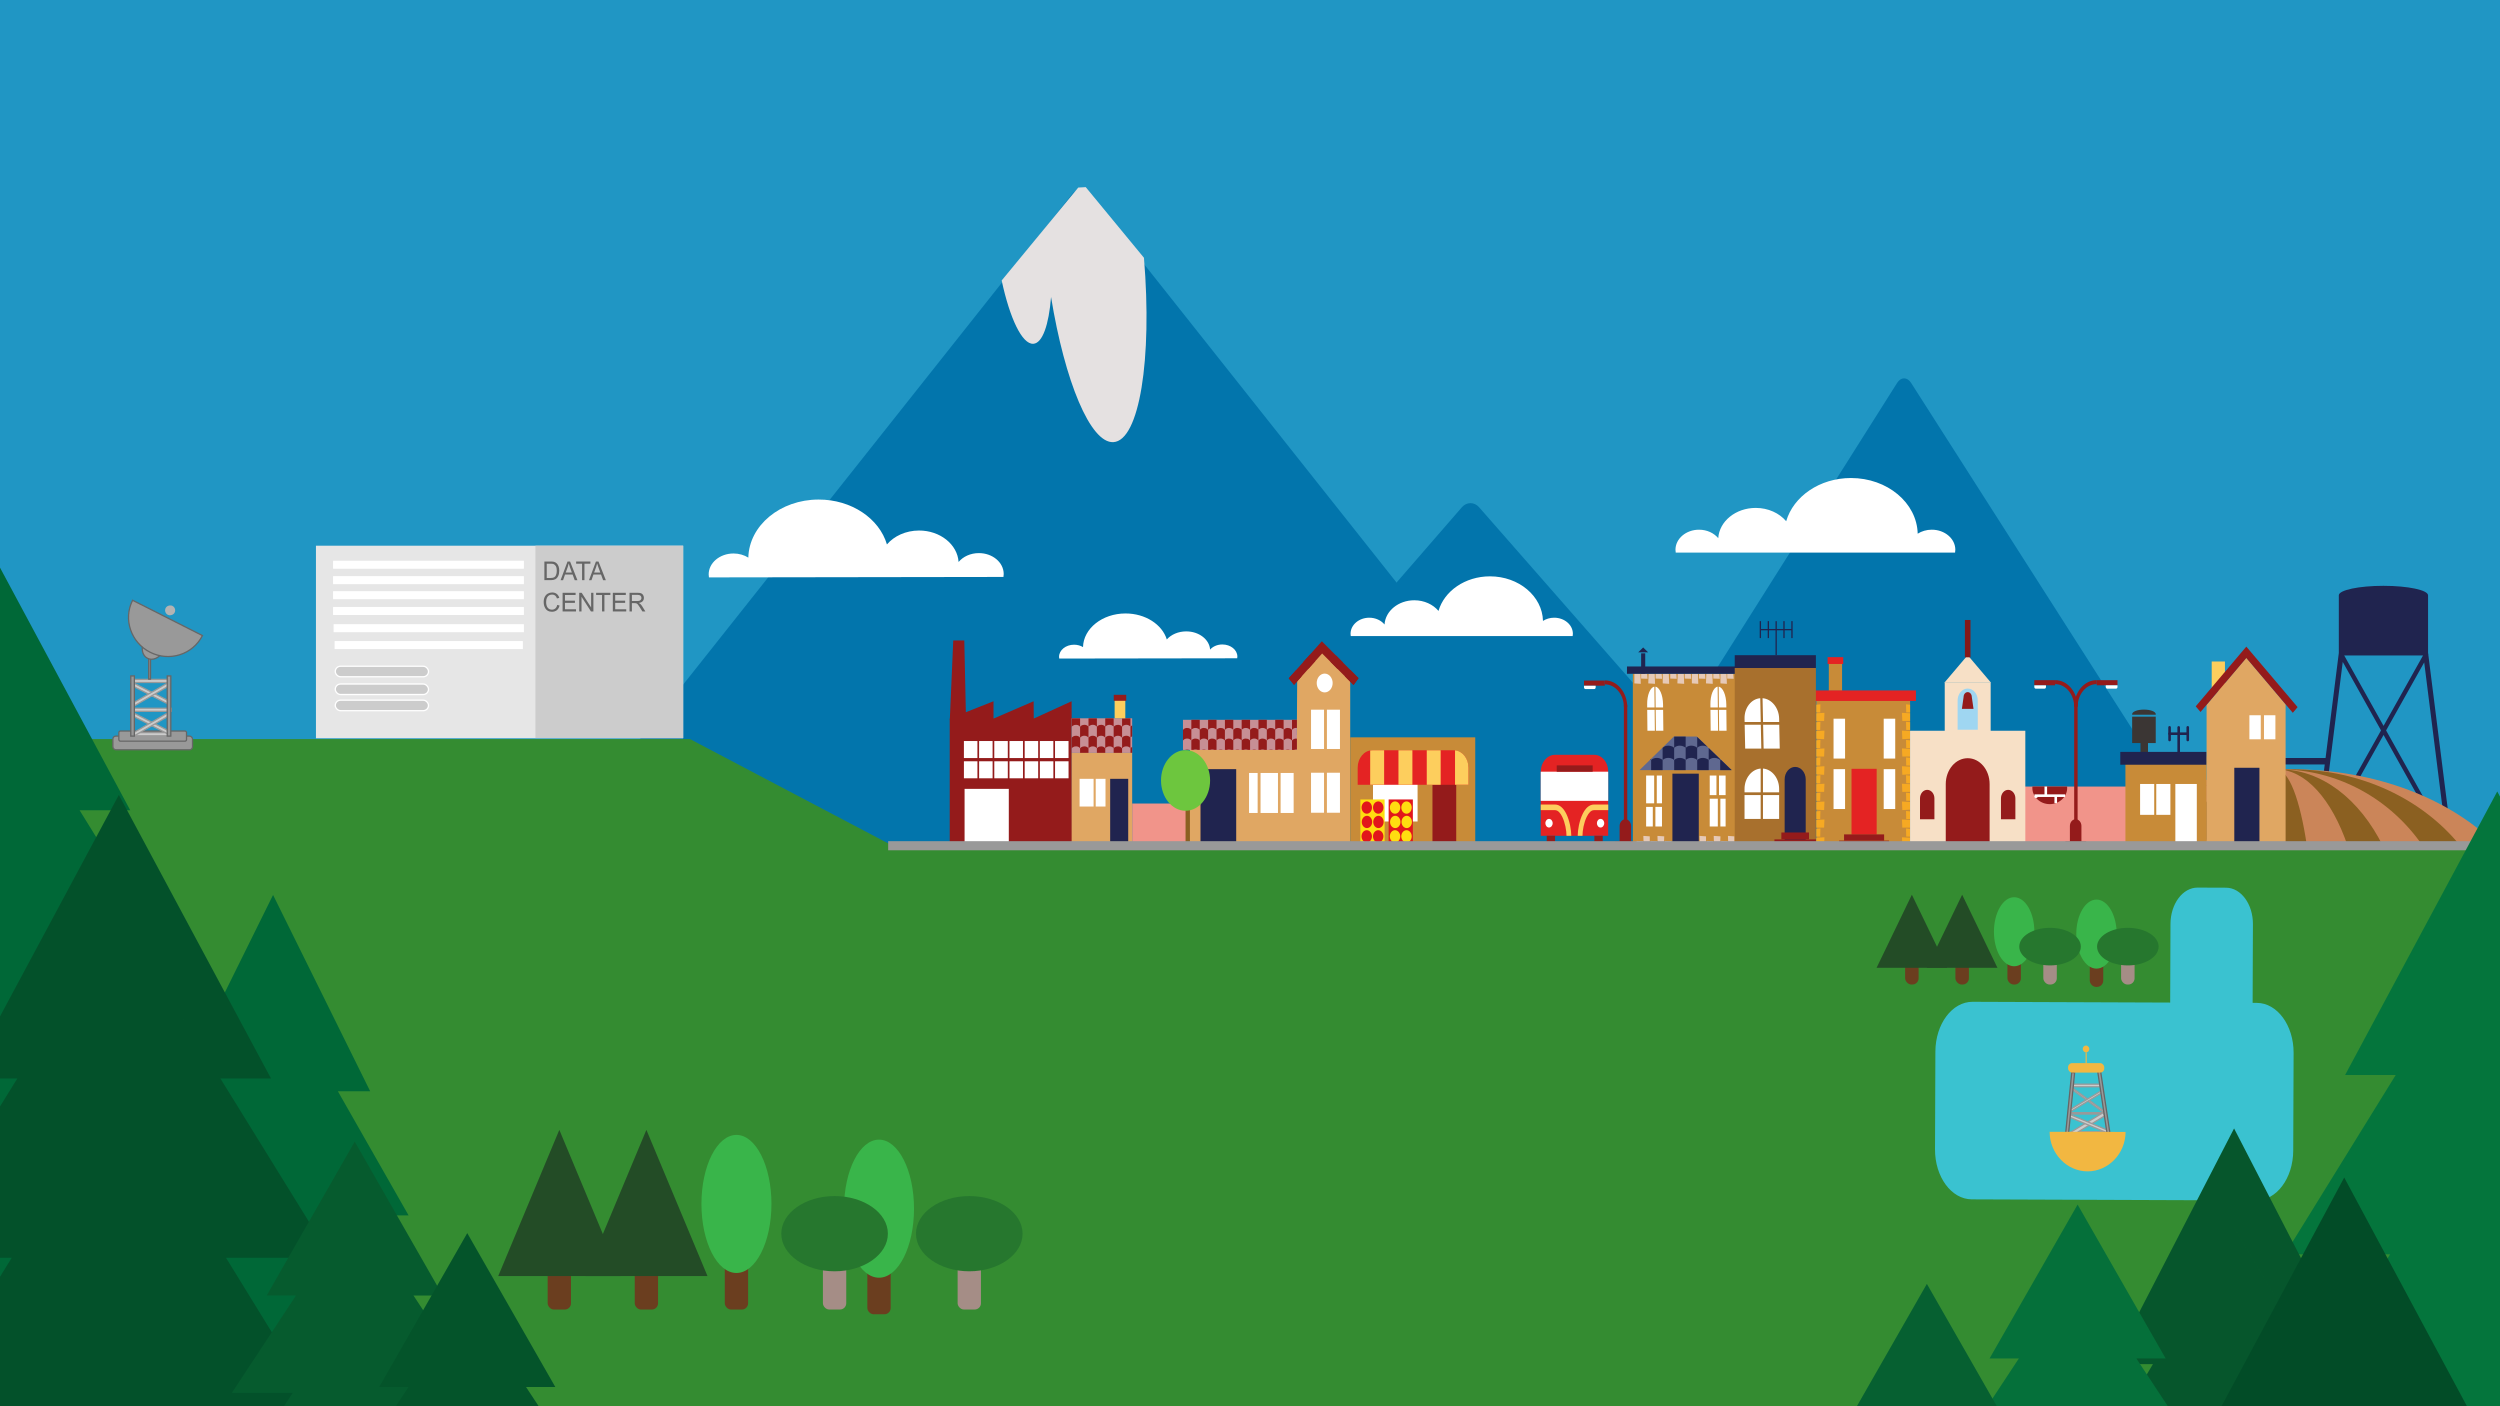 <?xml version="1.0" encoding="UTF-8"?><svg xmlns="http://www.w3.org/2000/svg" width="1920" height="1080" viewBox="0 0 1920 1080"><rect x="0" y="0" width="1920" height="1080" fill="#333333" stroke="none"/><g id="a"/><g id="b"><rect x="-253.47" y="99.7" width="2197.54" height="1217.8" fill="#fff"/></g><g id="c"><rect x="-34.3" y="-34.11" width="1956.49" height="686.32" fill="#2096c4"/></g><g id="d"><g id="e"><g id="f"><path d="M1043.5,410.75l-12.43-15.67-195.17-246.1c-3.42-4.31-9.01-4.31-12.43,0l-195.17,246.1-12.43,15.67-195.17,246.1c-3.42,4.31-1.71,7.84,3.79,7.84h810.38c5.5,0,7.2-3.53,3.79-7.84l-195.17-246.1Z" fill="#0275ac" fill-rule="evenodd"/></g><path d="M1698.61,655.57c2.96,4.64,.88,8.44-4.62,8.45l-220.73,.54-20,.05-220.73,.54c-5.5,.01-7.6-3.78-4.66-8.43l109.22-172.87,10.68-16.91,109.22-172.87c2.94-4.65,7.76-4.66,10.72-.03l110.07,172.33,10.77,16.86,110.07,172.33Z" fill="#0275ac" fill-rule="evenodd"/><path d="M1364.12,649.91c3.63,4.14,2.09,7.53-3.41,7.54l-220.73,.54-20,.05-220.73,.54c-5.5,.01-7.05-3.37-3.45-7.53l106.92-123.2,13.11-15.11,106.92-123.2c3.6-4.15,9.52-4.17,13.15-.03l107.52,122.67,13.18,15.04,107.52,122.67Z" fill="#0275ac" fill-rule="evenodd"/></g><polygon points="691.19 652.51 529.9 567.6 529.72 567.68 529.72 567.6 -839.86 567.6 -839.86 1301.58 305.46 1301.58 529.72 1301.58 1921.64 1301.58 1921.64 652.51 691.19 652.51" fill="#348c31"/><path d="M855.07,339.56c19.92-1.1,30.01-63.61,23.49-141.59l-44.71-54.25-5.75,.32-58.81,71.36c6.24,29.1,15.68,49.1,24.28,48.62,7.06-.39,11.93-14.52,13.64-35.9,10.59,64.91,30.23,112.41,47.87,111.44Z" fill="#e5e1e1"/></g><g id="g"><rect x="86.69" y="565.32" width="61.15" height="10.51" rx="2.25" ry="2.25" fill="#999" stroke="#666" stroke-miterlimit="10"/><rect x="91.28" y="561.43" width="51.97" height="7.8" rx="1.18" ry="1.18" fill="#999" stroke="#666" stroke-miterlimit="10"/><rect x="114.79" y="548.75" width="2.39" height="30.24" transform="translate(679.85 447.88) rotate(90)" fill="#ccc" stroke="#999" stroke-miterlimit="10"/><rect x="114.4" y="507.85" width="2.39" height="30.24" transform="translate(638.57 407.37) rotate(90)" fill="#ccc" stroke="#999" stroke-miterlimit="10"/><rect x="114.79" y="529.6" width="2.39" height="31.02" transform="translate(661.1 429.13) rotate(90)" fill="#ccc" stroke="#999" stroke-miterlimit="10"/><rect x="114.39" y="539.99" width="2.39" height="31.02" transform="translate(663.05 704.61) rotate(116.99)" fill="#ccc" stroke="#999" stroke-miterlimit="10"/><rect x="114.39" y="517.01" width="2.39" height="31.02" transform="translate(642.57 671.19) rotate(116.99)" fill="#ccc" stroke="#999" stroke-miterlimit="10"/><rect x="114.39" y="541.02" width="2.39" height="31.02" transform="translate(539.77 178.16) rotate(60)" fill="#ccc" stroke="#999" stroke-miterlimit="10"/><rect x="114.39" y="518.03" width="2.39" height="31.02" transform="translate(519.85 166.67) rotate(60)" fill="#ccc" stroke="#999" stroke-miterlimit="10"/><rect x="100.45" y="519.12" width="2.75" height="46.21" fill="#999" stroke="#666" stroke-miterlimit="10"/><rect id="h" x="114.21" y="496.93" width="1.38" height="24.59" fill="#999" stroke="#666" stroke-miterlimit="10"/><rect x="128.43" y="519.12" width="2.75" height="46.21" fill="#999" stroke="#666" stroke-miterlimit="10"/><g id="i"><path d="M113.28,505.6c4.03,2.03,9.32-.33,11.82-5.28l-14.58-7.37c-2.5,4.95-1.27,10.61,2.76,12.65Z" fill="#999" fill-rule="evenodd" stroke="#666" stroke-miterlimit="10"/><path d="M115.32,500.95c14.81,7.49,32.79,1.74,40.15-12.83l-53.64-27.11c-7.36,14.57-1.32,32.45,13.49,39.94Z" fill="#999" fill-rule="evenodd" stroke="#666" stroke-miterlimit="10"/><rect x="126.78" y="464.91" width="7.73" height="7.73" rx="3.87" ry="3.87" transform="translate(-341.51 350.96) rotate(-60.42)" fill="#b3b3b3"/></g></g><g id="j"><g id="k"><path id="l" d="M1864.98,503.06l.15-.27h-.18l-.2-1.63v-44.03h-.01c-.13-3.97-15.45-7.22-34.24-7.22s-34.15,3.25-34.29,7.22v44.34l-10.17,80.65h-36.38c-6.05,0-10.88,3.19-10.9,7.07v7.59h7.71v-7.59c0-1.11,1.47-2.08,3.19-2.08h35.74l-8.12,64.39h4.51l48.79-87.06,48.65,87.06h4.47l-18.72-148.45Zm-82.8,140.74h0l17.05-135.45,29.4,52.61-46.45,82.84h0Zm18.18-140.38h60.52l-30.31,54.05-30.21-54.05Zm32.17,57.54h0l29.26-52.23,16.98,134.95-46.24-82.72h0Z" fill="#20244f" fill-rule="evenodd"/></g><path id="m" d="M1637.49,570.69h18.12v-20.27h-18.12v20.27Zm18.12-22.26h0c-.03-1.93-4.09-3.47-9.06-3.47s-9.02,1.55-9.05,3.47v.5h18.12v-.5Z" fill="#3b3634" fill-rule="evenodd"/><rect id="n" x="1643.9" y="568.91" width="5.76" height="16.11" fill="#3b3634"/><polygon id="o" points="1036.96 649.57 913.86 649.57 913.86 564.37 995.96 564.37 996.25 521.09 1015.54 499.54 1036.96 521.09 1036.96 649.57" fill="#e0a763" fill-rule="evenodd"/><path id="p" d="M1016.86,575.22h-9.98v-30.18h9.98v30.18Zm12.23-30.18h0v30.18h-10.01v-30.18h10.01Z" fill="#fff" fill-rule="evenodd"/><path id="q" d="M965.87,624.36h-6.6v-30.72h6.6v30.72Zm15.61,0h-13.38v-30.72h13.38v30.72Zm12.04-30.72h0v30.72h-10.01v-30.72h10.01Z" fill="#fff" fill-rule="evenodd"/><rect id="r" x="921.99" y="590.7" width="27.41" height="58.87" fill="#20244f"/><polygon id="s" points="908.52 575.92 908.52 552.81 993.66 552.81 996.02 552.81 996.02 575.92 908.52 575.92" fill="#c78f95" fill-rule="evenodd"/><path id="t" d="M996.02,559.1c-.25-.06-.51-.06-.76-.06-.51,0-1,.11-1.45,.29-.64,.24-1.19,.65-1.55,1.2v-7.75h3.76v6.32Z" fill="#941b1b" fill-rule="evenodd"/><path id="u" d="M992.26,560.56v8.15c-.47-.64-1.17-1.09-1.94-1.32-.47-.13-.98-.2-1.47-.18-.51,0-1,.11-1.45,.29-.67,.25-1.21,.67-1.58,1.23v-8.16c.38-.55,.92-.98,1.58-1.22,.45-.18,.94-.29,1.45-.29,.49,0,1,.06,1.47,.18,.78,.22,1.47,.67,1.94,1.32" fill="#941b1b" fill-rule="evenodd"/><path id="v" d="M996.02,575.64h-.76c-.51,0-1,.11-1.45,.29h-1.55v-7.2c.36-.55,.9-.95,1.55-1.2,.45-.18,.94-.27,1.45-.29,.25,0,.51,0,.76,.06v8.34Z" fill="#941b1b" fill-rule="evenodd"/><path id="w" d="M987.39,575.91c.45-.17,.95-.29,1.45-.29s1,0,1.47,.17c.11,0,.22,.07,.33,.11h-3.26Z" fill="#941b1b" fill-rule="evenodd"/><path id="x" d="M985.81,552.81v7.77c-.45-.67-1.17-1.11-1.97-1.33-.47-.14-.96-.21-1.47-.18-.49,0-1,.11-1.45,.29-.62,.25-1.17,.65-1.55,1.21v-7.75h6.44Z" fill="#941b1b" fill-rule="evenodd"/><path id="y" d="M979.37,560.56v8.15c-.45-.64-1.15-1.09-1.94-1.32-.48-.13-.97-.2-1.47-.18-.51,0-1,.11-1.46,.29-.64,.25-1.21,.67-1.57,1.23v-8.16c.36-.55,.93-.98,1.57-1.22,.45-.18,.95-.29,1.46-.29s.99,.06,1.47,.18c.79,.22,1.49,.67,1.94,1.32" fill="#941b1b" fill-rule="evenodd"/><path id="a`" d="M985.81,568.73v7.17h-1.63c-.11-.06-.22-.08-.34-.11-.47-.16-.96-.2-1.47-.18-.49,0-1,.11-1.45,.29h-1.55v-7.19c.38-.55,.93-.96,1.55-1.2,.45-.18,.96-.27,1.45-.29,.51,0,1,.06,1.47,.18,.79,.22,1.51,.7,1.97,1.33" fill="#941b1b" fill-rule="evenodd"/><path id="aa" d="M974.49,575.91c.45-.17,.95-.29,1.46-.29s1,0,1.47,.17c.12,0,.23,.07,.34,.11h-3.27Z" fill="#941b1b" fill-rule="evenodd"/><path id="ab" d="M972.93,552.81v7.77c-.47-.67-1.17-1.11-1.97-1.33-.47-.14-.98-.21-1.47-.18-.51,0-1,.11-1.45,.29-.64,.25-1.19,.65-1.55,1.21v-7.75h6.44Z" fill="#941b1b" fill-rule="evenodd"/><path id="ac" d="M966.49,560.56v8.15c-.47-.64-1.17-1.09-1.94-1.32-.47-.13-.98-.2-1.47-.18-.51,0-1,.11-1.45,.29-.64,.25-1.21,.67-1.57,1.23v-8.16c.36-.55,.92-.98,1.57-1.22,.45-.18,.94-.29,1.45-.29s1,.06,1.47,.18c.78,.22,1.47,.67,1.94,1.32" fill="#941b1b" fill-rule="evenodd"/><path id="ad" d="M972.93,568.73v7.17h-1.62c-.12-.06-.23-.08-.34-.11-.47-.16-.98-.2-1.47-.18-.51,0-1,.11-1.45,.29h-1.55v-7.19c.36-.55,.91-.96,1.55-1.2,.45-.18,.94-.27,1.45-.29,.49,0,1,.06,1.47,.18,.79,.22,1.5,.7,1.97,1.33" fill="#941b1b" fill-rule="evenodd"/><path id="ae" d="M961.62,575.91c.45-.17,.95-.29,1.45-.29s1,0,1.47,.17c.11,0,.22,.07,.33,.11h-3.26Z" fill="#941b1b" fill-rule="evenodd"/><path id="af" d="M960.06,552.81v7.77c-.47-.67-1.19-1.11-1.97-1.33-.49-.14-.98-.21-1.49-.18-.49,0-1,.11-1.46,.29-.62,.25-1.16,.65-1.54,1.21v-7.75h6.46Z" fill="#941b1b" fill-rule="evenodd"/><path id="ag" d="M953.6,560.56v8.15c-.45-.64-1.15-1.09-1.94-1.32-.48-.13-.97-.2-1.47-.18-.49,0-1,.11-1.45,.29-.64,.25-1.19,.67-1.57,1.23v-8.16c.38-.55,.92-.98,1.57-1.22,.45-.18,.97-.29,1.45-.29s1,.06,1.47,.18c.79,.22,1.5,.67,1.94,1.32" fill="#941b1b" fill-rule="evenodd"/><path id="ah" d="M960.06,568.73v7.17h-1.63c-.11-.06-.22-.08-.33-.11-.49-.16-.98-.2-1.49-.18-.49,0-1,.11-1.46,.29h-1.54v-7.19c.38-.55,.92-.96,1.54-1.2,.46-.18,.97-.27,1.46-.29,.51,0,1,.06,1.49,.18,.77,.22,1.5,.7,1.97,1.33" fill="#941b1b" fill-rule="evenodd"/><path id="ai" d="M948.73,575.91c.45-.17,.97-.29,1.45-.29s1,0,1.47,.17c.12,0,.23,.07,.34,.11h-3.26Z" fill="#941b1b" fill-rule="evenodd"/><path id="aj" d="M947.17,552.81v7.77c-.47-.67-1.17-1.11-1.96-1.33-.48-.14-.98-.21-1.47-.18-.51,0-1,.11-1.45,.29-.64,.25-1.19,.65-1.55,1.21v-7.75h6.43Z" fill="#941b1b" fill-rule="evenodd"/><path id="ak" d="M940.73,560.56v8.15c-.47-.64-1.17-1.09-1.94-1.32-.47-.13-.98-.2-1.47-.18-.51,0-1,.11-1.46,.29-.64,.25-1.2,.67-1.57,1.23v-8.16c.36-.55,.93-.98,1.57-1.22,.45-.18,.95-.29,1.46-.29,.49,0,1,.06,1.47,.18,.77,.22,1.47,.67,1.94,1.32" fill="#941b1b" fill-rule="evenodd"/><path id="al" d="M947.17,568.73v7.17h-1.63c-.11-.06-.22-.08-.34-.11-.48-.16-.98-.2-1.47-.18-.51,0-1,.11-1.45,.29h-1.54v-7.19c.36-.55,.91-.96,1.55-1.2,.45-.18,.94-.27,1.45-.29,.49,0,1,.06,1.47,.18,.79,.22,1.49,.7,1.96,1.33" fill="#941b1b" fill-rule="evenodd"/><path id="am" d="M935.85,575.91c.45-.17,.95-.29,1.45-.29s1,0,1.47,.17c.11,0,.23,.07,.33,.11h-3.26Z" fill="#941b1b" fill-rule="evenodd"/><path id="an" d="M934.29,552.81v7.77c-.47-.67-1.19-1.11-1.97-1.33-.46-.14-.98-.21-1.48-.18-.49,0-1,.11-1.46,.29-.62,.25-1.17,.65-1.55,1.21v-7.75h6.46Z" fill="#941b1b" fill-rule="evenodd"/><path id="ao" d="M927.83,560.56v8.15c-.45-.64-1.15-1.09-1.94-1.32-.48-.13-.97-.2-1.47-.18-.49,0-1,.11-1.45,.29-.64,.25-1.19,.67-1.57,1.23v-8.16c.38-.55,.92-.98,1.57-1.22,.45-.18,.96-.29,1.45-.29s1,.06,1.47,.18c.8,.22,1.49,.67,1.94,1.32" fill="#941b1b" fill-rule="evenodd"/><path id="ap" d="M934.29,568.73v7.17h-1.63c-.11-.06-.22-.08-.34-.11-.46-.16-.98-.2-1.48-.18-.49,0-1,.11-1.46,.29h-1.55v-7.19c.38-.55,.93-.96,1.55-1.2,.45-.18,.97-.27,1.46-.29,.5,0,1.02,.06,1.48,.18,.77,.22,1.5,.7,1.97,1.33" fill="#941b1b" fill-rule="evenodd"/><path id="aq" d="M922.96,575.91c.45-.17,.96-.29,1.45-.29s1,0,1.47,.17c.12,0,.23,.07,.34,.11h-3.26Z" fill="#941b1b" fill-rule="evenodd"/><path id="ar" d="M921.4,552.81v7.77c-.47-.67-1.17-1.11-1.97-1.33-.47-.14-.98-.21-1.47-.18-.51,0-1,.11-1.46,.29-.64,.25-1.18,.65-1.55,1.21v-7.75h6.44Z" fill="#941b1b" fill-rule="evenodd"/><path id="as" d="M914.96,560.56v8.15c-.48-.64-1.17-1.09-1.94-1.32-.48-.13-.98-.2-1.47-.18-.51,0-1,.11-1.45,.29-.64,.25-1.2,.67-1.57,1.23v-8.16c.36-.55,.93-.98,1.57-1.22,.45-.18,.95-.29,1.45-.29s1,.06,1.47,.18c.77,.22,1.47,.67,1.94,1.32" fill="#941b1b" fill-rule="evenodd"/><path id="at" d="M921.4,568.73v7.17h-1.62c-.11-.06-.23-.08-.34-.11-.47-.16-.98-.2-1.47-.18-.51,0-1,.11-1.46,.29h-1.55v-7.19c.36-.55,.91-.96,1.55-1.2,.45-.18,.95-.27,1.46-.29,.49,0,1,.06,1.47,.18,.79,.22,1.5,.7,1.97,1.33" fill="#941b1b" fill-rule="evenodd"/><path id="au" d="M910.09,575.91c.45-.17,.95-.29,1.45-.29s1,0,1.47,.17c.11,0,.22,.07,.33,.11h-3.26Z" fill="#941b1b" fill-rule="evenodd"/><rect id="av" x="1019.08" y="593.46" width="10.01" height="30.72" fill="#fff"/><rect id="aw" x="1006.87" y="593.46" width="9.98" height="30.72" fill="#fff"/><polygon id="ax" points="1043.35 520.82 1039.51 526.1 1015.4 501.87 993.81 525.99 989.75 520.94 1013.25 494.64 1015.19 492.49 1017.22 494.54 1043.35 520.82" fill="#941b1b" fill-rule="evenodd"/><polygon id="ay" points="1009.19 506.61 1005.97 502.8 1000.74 508.64 1003.98 512.46 1004.93 513.58 1010.14 507.72 1009.19 506.61" fill="#941b1b" fill-rule="evenodd"/><polygon id="b`" points="998.63 518.46 995.4 514.63 989.75 520.94 993.81 525.99 996.25 523.27 999.57 519.57 998.63 518.46" fill="#941b1b" fill-rule="evenodd"/><polygon id="ba" points="1021.75 508.24 1027.24 513.76 1028.35 512.45 1031.43 508.83 1025.94 503.32 1022.86 506.92 1021.75 508.24" fill="#941b1b" fill-rule="evenodd"/><polygon id="bb" points="1037.05 514.5 1034 518.13 1032.88 519.44 1036.96 523.54 1039.51 526.1 1043.34 520.82 1037.05 514.5" fill="#941b1b" fill-rule="evenodd"/><path id="bc" d="M1017.35,531.78c3.38,0,6.13-3.25,6.13-7.22s-2.75-7.24-6.13-7.24-6.12,3.25-6.12,7.24,2.75,7.22,6.12,7.22" fill="#fff" fill-rule="evenodd"/><rect id="bd" x="1247.13" y="541.33" width="2.6" height="103.17" fill="#941b1b"/><path id="be" d="M1247.13,542.88c0-4.61-1.62-9.04-4.36-12.27-2.58-3.06-6.18-5.01-10.29-5.01v-3.08c4.85,0,9.08,2.32,12.13,5.93,3.21,3.78,5.11,8.99,5.11,14.44h-2.6Z" fill="#941b1b" fill-rule="evenodd"/><rect id="bf" x="1216.51" y="522.69" width="15.97" height="3.92" fill="#941b1b"/><path id="bg" d="M1216.51,526.62h8.97v1.29c0,.71-.49,1.29-1.09,1.29h-6.77c-.61,0-1.1-.58-1.1-1.29v-1.29Z" fill="#fff" fill-rule="evenodd"/><path id="bh" d="M1256.37,650.42v-4.17h-3.68v-11.85c0-2.87-1.98-5.21-4.42-5.21s-4.42,2.34-4.42,5.21v11.85h-3.43v4.17" fill="#941b1b" fill-rule="evenodd"/><path id="bi" d="M1917.89,649.62h-315.81c34.99-35.57,92.68-58.79,157.91-58.79s122.9,23.21,157.9,58.79" fill="#cb8559" fill-rule="evenodd"/><path id="bj" d="M1889.52,649.62h-259.08c28.7-35.57,76.03-58.79,129.55-58.79s100.83,23.21,129.54,58.79" fill="#8b6021" fill-rule="evenodd"/><path id="bk" d="M1860.66,649.62h-220.63c24.45-35.57,64.74-58.79,110.31-58.79s85.87,23.21,110.32,58.79" fill="#cb8559" fill-rule="evenodd"/><path id="bl" d="M1830.01,649.62h-159.33c17.64-35.57,46.75-58.79,79.67-58.79s62,23.21,79.67,58.79" fill="#8b6021" fill-rule="evenodd"/><path id="bm" d="M1803,649.62h-109.88c12.18-35.57,32.25-58.79,54.95-58.79s42.77,23.21,54.93,58.79" fill="#cb8559" fill-rule="evenodd"/><path id="bn" d="M1724.44,649.62c5.24-35.57,13.87-58.79,23.63-58.79s18.39,23.21,23.63,58.79h-47.26Z" fill="#8b6021" fill-rule="evenodd"/><rect id="bo" x="1554.95" y="604.08" width="77.89" height="45.49" fill="#f1948a"/><rect id="bp" x="1404.53" y="508.08" width="10.18" height="22.47" fill="#c88b38"/><rect id="bq" x="1403.6" y="504.69" width="12" height="5.24" fill="#e42323"/><polygon id="br" points="1394.94 532.45 1466.95 532.05 1466.95 649.62 1394.94 649.62 1394.94 532.45" fill="#c88b38" fill-rule="evenodd"/><rect id="bs" x="1421.97" y="590.45" width="19.31" height="50.54" fill="#e42323"/><rect id="bt" x="1416.23" y="640.81" width="30.77" height="4.79" fill="#941b1b"/><rect id="bu" x="1412.44" y="645.6" width="38.36" height="4.79" fill="#941b1b"/><rect id="bv" x="1389.92" y="530.25" width="81.51" height="8.08" fill="#e42323"/><polygon id="bw" points="1401.18 643.05 1394.93 643.38 1394.93 649.29 1400.91 649.62 1401.18 643.05" fill="#f6a923" fill-rule="evenodd"/><polygon id="bx" points="1401.18 629.37 1394.93 629.7 1394.93 635.61 1400.91 635.61 1401.18 629.37" fill="#f6a923" fill-rule="evenodd"/><polygon id="by" points="1398.07 636.27 1394.94 636.61 1394.94 642.51 1397.92 642.51 1398.07 636.27" fill="#f6a923" fill-rule="evenodd"/><polygon id="c`" points="1398.07 622.82 1394.94 623.16 1394.94 629.06 1397.92 629.06 1398.07 622.82" fill="#f6a923" fill-rule="evenodd"/><polygon id="ca" points="1401.18 615.58 1394.93 615.92 1394.93 621.81 1400.91 622.15 1401.18 615.58" fill="#f6a923" fill-rule="evenodd"/><polygon id="cb" points="1401.18 601.9 1394.93 602.25 1394.93 608.14 1400.91 608.14 1401.18 601.9" fill="#f6a923" fill-rule="evenodd"/><polygon id="cc" points="1398.07 608.81 1394.94 609.14 1394.94 615.04 1397.92 615.04 1398.07 608.81" fill="#f6a923" fill-rule="evenodd"/><polygon id="cd" points="1398.07 595.36 1394.94 595.69 1394.94 601.59 1397.92 601.59 1398.07 595.36" fill="#f6a923" fill-rule="evenodd"/><polygon id="ce" points="1401.18 588.47 1394.93 588.8 1394.93 594.71 1400.91 595.04 1401.18 588.47" fill="#f6a923" fill-rule="evenodd"/><polygon id="cf" points="1401.18 574.79 1394.93 575.13 1394.93 581.03 1400.91 581.03 1401.18 574.79" fill="#f6a923" fill-rule="evenodd"/><polygon id="cg" points="1398.07 581.71 1394.94 582.03 1394.94 587.94 1397.92 587.94 1398.07 581.71" fill="#f6a923" fill-rule="evenodd"/><polygon id="ch" points="1398.07 568.25 1394.94 568.58 1394.94 574.49 1397.92 574.49 1398.07 568.25" fill="#f6a923" fill-rule="evenodd"/><polygon id="ci" points="1401.18 561.14 1394.93 561.47 1394.93 567.35 1400.91 567.69 1401.18 561.14" fill="#f6a923" fill-rule="evenodd"/><polygon id="cj" points="1401.18 547.47 1394.93 547.79 1394.93 553.68 1400.91 553.68 1401.18 547.47" fill="#f6a923" fill-rule="evenodd"/><polygon id="ck" points="1398.07 554.35 1394.94 554.68 1394.94 560.58 1397.92 560.58 1398.07 554.35" fill="#f6a923" fill-rule="evenodd"/><polygon id="cl" points="1398.07 540.92 1394.94 541.25 1394.94 547.13 1397.92 547.13 1398.07 540.92" fill="#f6a923" fill-rule="evenodd"/><polygon id="cm" points="1460.7 643.05 1466.95 643.38 1466.95 649.29 1460.98 649.62 1460.7 643.05" fill="#f6a923" fill-rule="evenodd"/><polygon id="cn" points="1460.7 629.37 1466.95 629.7 1466.95 635.61 1460.98 635.61 1460.7 629.37" fill="#f6a923" fill-rule="evenodd"/><polygon id="co" points="1463.82 636.27 1466.95 636.61 1466.95 642.51 1463.97 642.51 1463.82 636.27" fill="#f6a923" fill-rule="evenodd"/><polygon id="cp" points="1463.82 622.82 1466.95 623.16 1466.95 629.06 1463.97 629.06 1463.82 622.82" fill="#f6a923" fill-rule="evenodd"/><polygon id="cq" points="1460.7 615.58 1466.95 615.92 1466.95 621.81 1460.98 622.15 1460.7 615.58" fill="#f6a923" fill-rule="evenodd"/><polygon id="cr" points="1460.7 601.9 1466.95 602.25 1466.95 608.14 1460.98 608.14 1460.7 601.9" fill="#f6a923" fill-rule="evenodd"/><polygon id="cs" points="1463.82 608.81 1466.95 609.14 1466.95 615.04 1463.97 615.04 1463.82 608.81" fill="#f6a923" fill-rule="evenodd"/><polygon id="ct" points="1463.82 595.36 1466.95 595.69 1466.95 601.59 1463.97 601.59 1463.82 595.36" fill="#f6a923" fill-rule="evenodd"/><polygon id="cu" points="1460.7 588.47 1466.95 588.8 1466.95 594.71 1460.98 595.04 1460.7 588.47" fill="#f6a923" fill-rule="evenodd"/><polygon id="cv" points="1460.7 574.79 1466.95 575.13 1466.95 581.03 1460.98 581.03 1460.7 574.79" fill="#f6a923" fill-rule="evenodd"/><polygon id="cw" points="1463.82 581.71 1466.95 582.03 1466.95 587.94 1463.97 587.94 1463.82 581.71" fill="#f6a923" fill-rule="evenodd"/><polygon id="cx" points="1463.82 568.25 1466.95 568.58 1466.95 574.49 1463.97 574.49 1463.82 568.25" fill="#f6a923" fill-rule="evenodd"/><polygon id="cy" points="1460.7 561.14 1466.95 561.47 1466.95 567.35 1460.98 567.69 1460.7 561.14" fill="#f6a923" fill-rule="evenodd"/><polygon id="d`" points="1460.7 547.47 1466.95 547.79 1466.95 553.68 1460.98 553.68 1460.7 547.47" fill="#f6a923" fill-rule="evenodd"/><polygon id="da" points="1463.82 554.35 1466.95 554.68 1466.95 560.58 1463.97 560.58 1463.82 554.35" fill="#f6a923" fill-rule="evenodd"/><polygon id="db" points="1463.82 540.92 1466.95 541.25 1466.95 547.13 1463.97 547.13 1463.82 540.92" fill="#f6a923" fill-rule="evenodd"/><rect id="dc" x="1408.16" y="590.7" width="8.85" height="30.63" fill="#fff"/><rect id="dd" x="1446.68" y="590.7" width="8.85" height="30.63" fill="#fff"/><rect id="de" x="1408.16" y="551.96" width="8.85" height="30.62" fill="#fff"/><rect id="df" x="1446.68" y="551.96" width="8.85" height="30.62" fill="#fff"/><polygon id="dg" points="1511.19 503.17 1493.3 524.27 1529.07 524.27 1511.19 503.17" fill="#f7e0c6" fill-rule="evenodd"/><rect id="dh" x="1493.55" y="524.07" width="35.28" height="125.49" fill="#f7e0c6"/><rect id="di" x="1466.93" y="561.22" width="88.52" height="88.34" fill="#f7e0c6"/><path id="dj" d="M1261.95,497.24l3.81,3.74h-7.62l3.81-3.74Zm-1.56,4.5h3.15v21.74h-3.15v-21.74Z" fill="#20244f" fill-rule="evenodd"/><polyline id="dk" points="1254.03 649.61 1254.03 517.45 1332.53 517.45 1332.53 649.61 1254.03 649.61" fill="#c88b38" fill-rule="evenodd"/><path id="dl" d="M1319.28,634.75h-6.21v-21.34h6.21v21.34Zm5.99-21.34h0v21.34h-4.03v-21.34h4.03Zm-5.08-17.8h5.08v15.04h-5.08v-15.04Zm-7.12,0h5.16v15.04h-5.16v-15.04Z" fill="#fff" fill-rule="evenodd"/><polyline id="dm" points="1284.41 649.92 1284.41 594.17 1304.67 594.17 1304.67 649.92" fill="#20244f" fill-rule="evenodd"/><polygon id="dn" points="1285.51 565.68 1303.16 565.68 1329.93 591.45 1259.14 591.45 1285.51 565.68" fill="#5f6890" fill-rule="evenodd"/><path id="do" d="M1321.11,582.97v.84c-.62-.76-1.58-1.25-2.66-1.52-.64-.16-1.34-.22-2.02-.22s-1.37,.13-2,.36c-.89,.29-1.64,.75-2.15,1.4v-9.35l8.83,8.5h0Z" fill="#20244f" fill-rule="evenodd"/><path id="dp" d="M1321.11,591.46v-7.66c.12-.16,.26-.31,.41-.44l8.41,8.09h-8.81Z" fill="#20244f" fill-rule="evenodd"/><path id="dq" d="M1311.59,573.81c-.57-.42-1.26-.72-2.01-.9-.64-.16-1.34-.25-2.02-.22-.7,0-1.37,.13-2,.34-.87,.28-1.62,.75-2.11,1.37v-8.42l8.15,7.84h0Z" fill="#20244f" fill-rule="evenodd"/><path id="dr" d="M1303.44,574.39v9.41c-.64-.76-1.61-1.25-2.66-1.52-.66-.16-1.36-.23-2.03-.23s-1.38,.14-2,.36c-.87,.29-1.64,.75-2.16,1.4v-9.38c.51-.65,1.28-1.11,2.16-1.43,.62-.2,1.3-.31,2-.33,.68,0,1.38,.06,2.03,.22,1.05,.27,2.02,.75,2.66,1.48" fill="#20244f" fill-rule="evenodd"/><path id="ds" d="M1312.28,583.82v7.64h-8.83v-7.66c.49-.65,1.25-1.12,2.11-1.38,.62-.22,1.3-.34,2-.36,.68,0,1.38,.07,2.02,.22,1.09,.27,2.06,.79,2.7,1.54" fill="#20244f" fill-rule="evenodd"/><path id="dt" d="M1294.59,565.68v8.75c-.64-.75-1.6-1.27-2.68-1.53-.66-.16-1.36-.25-2.04-.22-.68,0-1.38,.13-1.98,.33-.89,.29-1.63,.76-2.13,1.38v-8.7h8.83Z" fill="#20244f" fill-rule="evenodd"/><path id="du" d="M1285.75,574.39v9.41c-.64-.76-1.6-1.25-2.66-1.52-.66-.16-1.36-.23-2.04-.23s-1.36,.14-1.99,.36c-.89,.29-1.66,.75-2.17,1.4v-9.38c.51-.65,1.28-1.11,2.17-1.43,.62-.2,1.3-.31,1.99-.33,.68,0,1.38,.06,2.04,.22,1.06,.27,2.02,.75,2.66,1.48" fill="#20244f" fill-rule="evenodd"/><path id="dv" d="M1294.59,583.82v7.64h-8.83v-7.66c.51-.65,1.25-1.12,2.13-1.38,.6-.22,1.3-.34,1.98-.36,.68,0,1.38,.07,2.04,.22,1.08,.27,2.04,.79,2.68,1.54" fill="#20244f" fill-rule="evenodd"/><path id="dw" d="M1276.9,574.09v.34c-.05-.06-.11-.12-.16-.19l.16-.16h0Z" fill="#20244f" fill-rule="evenodd"/><path id="dx" d="M1268.07,582.74v1.07c-.16-.2-.35-.37-.55-.53l.55-.54Z" fill="#20244f" fill-rule="evenodd"/><path id="dy" d="M1276.9,583.82v7.64h-8.83v-7.66c.51-.65,1.26-1.12,2.13-1.38,.62-.22,1.3-.34,1.98-.36,.7,0,1.38,.07,2.04,.22,1.07,.27,2.05,.79,2.68,1.54" fill="#20244f" fill-rule="evenodd"/><path id="e`" d="M1270.41,595.61h-6.19v21.35h6.19v-21.35Zm5.99,21.34h0v-21.34h-4v21.34h4Zm-5.06,17.8h5.06v-15.05h-5.06v15.05Zm-7.12,0h5.13v-15.05h-5.13v15.05Z" fill="#fff" fill-rule="evenodd"/><polygon id="ea" points="1327.06 641.97 1327.32 649.71 1332 649.71 1332 642.31 1327.06 641.97" fill="#e6c9b7" fill-rule="evenodd"/><polygon id="eb" points="1321.87 645.83 1322.13 649.71 1326.82 649.71 1326.82 646.01 1321.87 645.83" fill="#e6c9b7" fill-rule="evenodd"/><polygon id="ec" points="1316.13 641.97 1316.39 649.71 1321.06 649.71 1321.32 642.31 1316.13 641.97" fill="#e6c9b7" fill-rule="evenodd"/><polyline id="ed" points="1305.54 649.71 1310.22 649.71 1310.22 642.31 1305.27 641.97 1305.54 649.71" fill="#e6c9b7" fill-rule="evenodd"/><polygon id="ee" points="1310.75 645.83 1311.01 649.71 1315.7 649.71 1315.7 646.01 1310.75 645.83" fill="#e6c9b7" fill-rule="evenodd"/><polyline id="ef" points="1283.51 649.71 1283.51 646.01 1278.58 645.83 1278.84 649.71" fill="#e6c9b7" fill-rule="evenodd"/><polyline id="eg" points="1277.86 649.71 1278.13 642.31 1272.92 641.97 1273.18 649.71" fill="#e6c9b7" fill-rule="evenodd"/><polyline id="eh" points="1267.03 649.71 1267.03 642.31 1262.08 641.97 1262.35 649.71" fill="#e6c9b7" fill-rule="evenodd"/><polyline id="ei" points="1272.49 649.71 1272.49 646.01 1267.56 645.83 1267.82 649.71" fill="#e6c9b7" fill-rule="evenodd"/><polyline id="ej" points="1261.83 649.71 1261.83 646.01 1256.89 645.83 1257.16 649.71" fill="#e6c9b7" fill-rule="evenodd"/><path id="ek" d="M1277.25,543.34l-.02-2.31c-.07-7.25-2.68-13.19-5.85-13.68l.17,15.99h5.7Zm-5.5,17.84h5.7l-.18-16.01h-5.71l.19,16.01h0Zm-6.7-16.01h0l.17,16.01h5.7l-.17-16.01h-5.7Zm5.51-17.82h0c-3.18,.49-5.63,6.43-5.55,13.68l.02,2.31h5.7l-.17-15.99h0Z" fill="#fff" fill-rule="evenodd"/><path id="el" d="M1325.83,543.34l-.02-2.31c-.07-7.25-2.68-13.19-5.85-13.68l.17,15.99h5.71Zm-5.52,17.84h5.7l-.17-16.01h-5.71l.17,16.01Zm-6.68-16.01h0l.17,16.01h5.69l-.17-16.01h-5.69Zm5.51-17.82h0c-3.18,.49-5.65,6.43-5.55,13.68l.02,2.31h5.7l-.17-15.99h0Z" fill="#fff" fill-rule="evenodd"/><polygon id="em" points="1260.12 525.19 1259.86 517.46 1255.2 517.46 1255.2 524.85 1260.12 525.19" fill="#e6c9b7" fill-rule="evenodd"/><polygon id="en" points="1265.33 521.31 1265.05 517.46 1260.39 517.46 1260.39 521.16 1265.33 521.31" fill="#e6c9b7" fill-rule="evenodd"/><polygon id="eo" points="1271.07 525.19 1270.81 517.46 1266.13 517.46 1265.86 524.85 1271.07 525.19" fill="#e6c9b7" fill-rule="evenodd"/><polygon id="ep" points="1281.91 525.19 1281.64 517.46 1276.98 517.46 1276.98 524.85 1281.91 525.19" fill="#e6c9b7" fill-rule="evenodd"/><polygon id="eq" points="1276.45 521.31 1276.16 517.46 1271.5 517.46 1271.5 521.16 1276.45 521.31" fill="#e6c9b7" fill-rule="evenodd"/><polygon id="er" points="1309.75 521.31 1309.49 517.46 1304.8 517.46 1304.8 521.16 1309.75 521.31" fill="#e6c9b7" fill-rule="evenodd"/><polygon id="es" points="1315.39 525.19 1315.13 517.46 1310.45 517.46 1310.18 524.85 1315.39 525.19" fill="#e6c9b7" fill-rule="evenodd"/><polygon id="et" points="1326.24 525.19 1325.99 517.46 1321.3 517.46 1321.3 524.85 1326.24 525.19" fill="#e6c9b7" fill-rule="evenodd"/><polygon id="eu" points="1320.77 521.31 1320.51 517.46 1315.82 517.46 1315.82 521.16 1320.77 521.31" fill="#e6c9b7" fill-rule="evenodd"/><polygon id="ev" points="1331.44 521.31 1331.18 517.46 1326.49 517.46 1326.49 521.16 1331.44 521.31" fill="#e6c9b7" fill-rule="evenodd"/><polygon id="ew" points="1287.7 521.31 1287.44 517.46 1282.76 517.46 1282.76 521.16 1287.7 521.31" fill="#e6c9b7" fill-rule="evenodd"/><polygon id="ex" points="1293.44 525.19 1293.18 517.46 1288.49 517.46 1288.23 524.85 1293.44 525.19" fill="#e6c9b7" fill-rule="evenodd"/><polygon id="ey" points="1304.29 525.19 1304.03 517.46 1299.35 517.46 1299.35 524.85 1304.29 525.19" fill="#e6c9b7" fill-rule="evenodd"/><polygon id="f`" points="1298.82 521.31 1298.56 517.46 1293.87 517.46 1293.87 521.16 1298.82 521.31" fill="#e6c9b7" fill-rule="evenodd"/><rect id="fa" x="1249.52" y="511.85" width="87.53" height="5.61" fill="#20244f"/><path id="fb" d="M1194.3,579.69h30.01c5.93,0,10.78,5.71,10.78,12.7v49.5h-51.79v-49.23c0-7.13,4.94-12.97,11-12.97" fill="#e42323" fill-rule="evenodd"/><rect id="fc" x="1183.29" y="592.66" width="51.8" height="22.4" fill="#fff"/><path id="fd" d="M1189.66,635.54c1.54,0,2.79-1.5,2.79-3.32s-1.25-3.32-2.79-3.32-2.81,1.5-2.81,3.32,1.26,3.32,2.81,3.32" fill="#fff" fill-rule="evenodd"/><path id="fe" d="M1229.24,635.54c1.55,0,2.81-1.5,2.81-3.32s-1.26-3.32-2.81-3.32-2.82,1.5-2.82,3.32,1.27,3.32,2.82,3.32" fill="#fff" fill-rule="evenodd"/><rect id="ff" x="1195.55" y="587.81" width="27.62" height="4.85" fill="#941b1b"/><path id="fg" d="M1187.88,648.43v-6.54h6.42v6.54" fill="#941b1b" fill-rule="evenodd"/><path id="fh" d="M1183.31,617.87h10.91c3.79,0,6.69,3.05,8.74,7.24,2.53,5.17,3.79,12.23,3.79,16.78h-3.68c0-3.99-1.09-10.14-3.29-14.62-1.43-2.94-3.32-5.08-5.57-5.08h-10.91v-4.32Z" fill="#fdce5d" fill-rule="evenodd"/><path id="fi" d="M1235.11,617.87h-10.91c-3.79,0-6.68,3.05-8.72,7.24-2.53,5.17-3.79,12.23-3.79,16.78h3.66c0-3.99,1.09-10.14,3.29-14.62h.02c1.43-2.94,3.3-5.08,5.55-5.08h10.91v-4.32Z" fill="#fdce5d" fill-rule="evenodd"/><path id="fj" d="M1224.48,648.43v-6.54h6.42v6.54" fill="#941b1b" fill-rule="evenodd"/><polyline id="fk" points="1132.99 649.57 1036.96 649.57 1036.96 566.28 1132.99 566.28 1132.99 649.57" fill="#c88b38" fill-rule="evenodd"/><polyline id="fl" points="1118.38 649.57 1100.13 649.57 1100.13 595.55 1118.38 595.55 1118.38 649.57" fill="#941b1b" fill-rule="evenodd"/><rect id="fm" x="1054.46" y="600.19" width="34.24" height="30.72" fill="#fff"/><path id="fn" d="M1053.91,576.22h62.63c6.17,0,11.21,5.97,11.21,13.26v13.23h-85.05v-13.23c0-7.29,5.04-13.26,11.21-13.26" fill="#e42323" fill-rule="evenodd"/><path id="fo" d="M1053.91,576.22h9.1v26.48h-10.71v-26.35c.53-.08,1.06-.13,1.61-.13" fill="#fdce5d" fill-rule="evenodd"/><rect id="fp" x="1074.02" y="576.22" width="10.7" height="26.48" fill="#fdce5d"/><rect id="fq" x="1095.75" y="576.22" width="10.68" height="26.48" fill="#fdce5d"/><path id="fr" d="M1127.76,602.7h-10.3v-26.44c5.75,.55,10.3,6.29,10.3,13.22v13.23h0Z" fill="#fdce5d" fill-rule="evenodd"/><rect id="fs" x="869.51" y="617.11" width="44.36" height="32.47" fill="#f1948a"/><polyline id="ft" points="729.39 551.87 763.02 538.55 763.02 551.87 793.83 538.55 793.93 551.85 823 538.55 823.3 649.72 729.39 649.72" fill="#941b1b" fill-rule="evenodd"/><polyline id="fu" points="740.8 649.57 740.8 605.85 774.76 605.85 774.76 649.57 740.8 649.57" fill="#fff" fill-rule="evenodd"/><polyline id="fv" points="729.46 552.69 732.1 491.89 740.58 491.89 741.9 552.69 729.46 552.69" fill="#941b1b" fill-rule="evenodd"/><rect id="fw" x="823.02" y="551.65" width="46.49" height="26.58" fill="#c78f95"/><path id="fx" d="M829.51,558.18v-6.52h-6.49v6.61c.45-.72,1.19-1.18,2-1.42,.12,0,.23-.07,.34-.09,.38-.07,.76-.11,1.15-.09,.49,0,1,.11,1.45,.29,.64,.24,1.19,.65,1.55,1.23" fill="#941b1b" fill-rule="evenodd"/><path id="fy" d="M831.47,556.84c-.79,.22-1.49,.67-1.97,1.33v8.4c.48-.67,1.17-1.12,1.97-1.34,.48-.15,.98-.2,1.47-.17,.51,0,1,.1,1.46,.29,.64,.24,1.19,.64,1.57,1.22v-8.4c-.38-.57-.93-.98-1.57-1.23-.45-.17-.95-.26-1.46-.29-.49,0-.99,.06-1.47,.18" fill="#941b1b" fill-rule="evenodd"/><path id="g`" d="M827.96,565.35c-.45-.18-.96-.29-1.45-.29-.4,0-.77,0-1.15,.08-.12,0-.23,.06-.34,.09-.68,.21-1.28,.56-1.75,1.07-.09,.11-.17,.22-.24,.34v8.17c.45-.72,1.19-1.18,2-1.42,.12-.06,.23-.07,.34-.1,.38-.06,.76-.11,1.15-.09,.49,0,1,.12,1.45,.29,.64,.24,1.19,.65,1.55,1.23v-8.16c-.36-.57-.91-.97-1.55-1.22" fill="#941b1b" fill-rule="evenodd"/><path id="ga" d="M831.47,573.4c-.79,.22-1.49,.66-1.97,1.33v3.5h6.46v-3.5c-.38-.58-.93-.99-1.57-1.23-.45-.17-.95-.27-1.46-.29-.49,0-.99,.06-1.47,.19" fill="#941b1b" fill-rule="evenodd"/><path id="gb" d="M835.97,566.57v8.16c.48-.67,1.17-1.11,1.97-1.33,.46-.14,.96-.2,1.47-.19,.49,0,1,.12,1.45,.29,.62,.24,1.17,.65,1.55,1.2v-8.15c-.38-.55-.93-.95-1.55-1.2-.45-.18-.96-.29-1.45-.29s-1,0-1.47,.17c-.79,.22-1.49,.67-1.97,1.33" fill="#941b1b" fill-rule="evenodd"/><path id="gc" d="M837.93,556.84c.47-.14,.96-.2,1.47-.18,.49,0,1,.11,1.46,.29,.62,.25,1.17,.65,1.55,1.21v-6.5h-6.44v6.52c.48-.67,1.17-1.12,1.97-1.33" fill="#941b1b" fill-rule="evenodd"/><path id="gd" d="M842.41,558.16v8.39c.47-.64,1.15-1.09,1.94-1.32,.48-.15,.98-.19,1.47-.17,.51,0,1,.11,1.45,.29,.64,.24,1.21,.64,1.57,1.22v-8.4c-.36-.55-.92-.98-1.57-1.23-.45-.17-.94-.26-1.45-.29-.49,0-1,.06-1.47,.18-.8,.22-1.47,.67-1.94,1.32" fill="#941b1b" fill-rule="evenodd"/><path id="ge" d="M845.82,573.21c-.49,0-1,.06-1.47,.19-.79,.22-1.47,.66-1.94,1.31v3.52h6.43v-3.5c-.35-.55-.92-.99-1.56-1.23-.45-.17-.95-.27-1.45-.29" fill="#941b1b" fill-rule="evenodd"/><path id="gf" d="M848.83,566.57v8.16c.47-.67,1.17-1.11,1.97-1.33,.47-.14,.98-.2,1.47-.19,.51,0,1,.12,1.46,.29,.64,.24,1.2,.67,1.56,1.23v-8.16c-.36-.57-.92-.97-1.56-1.22-.45-.18-.95-.29-1.46-.29-.49,0-1,0-1.47,.17-.79,.22-1.5,.67-1.97,1.33" fill="#941b1b" fill-rule="evenodd"/><path id="gg" d="M850.8,556.84c.48-.14,.98-.2,1.47-.18,.51,0,1,.11,1.45,.29,.64,.25,1.2,.67,1.57,1.23v-6.52h-6.46v6.52c.48-.64,1.17-1.12,1.97-1.33" fill="#941b1b" fill-rule="evenodd"/><path id="gh" d="M855.29,558.18v8.39c.47-.66,1.19-1.11,1.97-1.33,.47-.15,.98-.2,1.49-.17,.5,0,1,.11,1.45,.29,.62,.25,1.17,.65,1.55,1.2v-8.39c-.38-.56-.92-.97-1.55-1.21-.45-.17-.96-.27-1.45-.29-.51,0-1.02,.06-1.49,.18-.77,.22-1.5,.69-1.97,1.33" fill="#941b1b" fill-rule="evenodd"/><path id="gi" d="M858.75,573.21c-.51,0-1.02,.06-1.49,.19-.78,.22-1.5,.66-1.97,1.33v3.5h6.46v-3.52c-.38-.55-.92-.96-1.55-1.2-.45-.17-.96-.27-1.45-.29" fill="#941b1b" fill-rule="evenodd"/><path id="gj" d="M861.75,566.55v8.16c.45-.65,1.15-1.09,1.92-1.31,.5-.14,.98-.21,1.49-.19,.49,0,1,.11,1.46,.29,.64,.24,1.19,.67,1.56,1.23v-8.16c-.38-.57-.92-.97-1.56-1.22-.45-.19-.97-.29-1.46-.29s-.99,0-1.49,.17c-.78,.22-1.47,.67-1.92,1.32" fill="#941b1b" fill-rule="evenodd"/><path id="gk" d="M863.67,556.84c.49-.14,.98-.2,1.49-.18,.49,0,1,.11,1.46,.29,.64,.25,1.19,.67,1.56,1.23v-6.52h-6.43v6.5c.45-.65,1.15-1.1,1.92-1.32" fill="#941b1b" fill-rule="evenodd"/><path id="gl" d="M868.19,558.18v8.39c.34-.49,.79-.84,1.32-1.09v-8.39c-.53,.24-.98,.62-1.32,1.09" fill="#941b1b" fill-rule="evenodd"/><path id="gm" d="M869.51,573.63c-.53,.24-.98,.62-1.32,1.09v3.5h1.32v-4.59h0Z" fill="#941b1b" fill-rule="evenodd"/><polygon id="gn" points="823.02 649.57 869.51 649.57 869.51 585.15 869.51 578.23 823.02 578.23 823.02 649.57" fill="#e0a763" fill-rule="evenodd"/><rect id="go" x="852.61" y="598.14" width="13.86" height="51.43" fill="#20244f"/><rect id="gp" x="856.03" y="534.63" width="8.21" height="17.02" fill="#fdce5d"/><rect id="gq" x="855.35" y="533.61" width="9.59" height="4.61" fill="#941b1b"/><rect id="gr" x="829.12" y="598.14" width="10.76" height="21.28" fill="#fff"/><rect id="gs" x="841.5" y="598.14" width="7.53" height="21.28" fill="#fff"/><path id="gt" d="M913.87,587.34v26.17c1.64-.51,3.21-1.69,4.5-3.2,1.86-2.21,3.11-5.04,3.11-7.49h2.55c0,3.23-1.53,6.88-3.86,9.62-1.75,2.05-3.96,3.63-6.3,4.16v34.67h-3.36v-34.57c-3.77-.49-7.02-2.54-9.48-5.44-3.07-3.61-4.88-8.58-4.88-13.39h2.56c0,4.03,1.53,8.2,4.14,11.25,2,2.36,4.62,4.05,7.66,4.52v-26.31h3.36Z" fill="#8b6021" fill-rule="evenodd"/><path id="gu" d="M910.5,622.68c10.39,0,18.85-10.46,18.85-23.28s-8.47-23.3-18.85-23.3-18.84,10.47-18.84,23.3,8.47,23.28,18.84,23.28" fill="#6dc63e" fill-rule="evenodd"/><rect id="gv" x="1332.27" y="513.02" width="62.33" height="136.59" fill="#a8702d"/><path id="gw" d="M1378.69,588.98c4.45,0,8.1,4.3,8.1,9.56v51.07h-16.18v-51.07c0-5.26,3.64-9.56,8.08-9.56" fill="#20244f" fill-rule="evenodd"/><path id="gx" d="M1366.37,608.52v-2.65c0-8.26-5.5-15.08-12.41-15.62v18.27h12.41Zm-12.41,20.43h12.41v-18.32h-12.41v18.32Zm-14.16-18.32h0v18.32h12.39v-18.32h-12.39Zm12.39-20.38h0c-6.89,.54-12.39,7.36-12.39,15.62v2.65h12.39v-18.27Z" fill="#fff" fill-rule="evenodd"/><rect id="gy" x="1332.27" y="503.18" width="62.33" height="9.85" fill="#20244f"/><line id="h`" x1="1364.09" y1="503.18" x2="1364.09" y2="477.07" fill="none" stroke="#20244f" stroke-miterlimit="10"/><line id="ha" x1="1351.96" y1="483.56" x2="1376.24" y2="483.56" fill="none" stroke="#20244f" stroke-miterlimit="10"/><line id="hb" x1="1351.96" y1="477.03" x2="1351.96" y2="490.06" fill="none" stroke="#20244f" stroke-miterlimit="10"/><line id="hc" x1="1358.09" y1="477.03" x2="1358.09" y2="490.06" fill="none" stroke="#20244f" stroke-miterlimit="10"/><line id="hd" x1="1370.1" y1="477.03" x2="1370.1" y2="490.06" fill="none" stroke="#20244f" stroke-miterlimit="10"/><line id="he" x1="1376.23" y1="477.03" x2="1376.23" y2="490.06" fill="none" stroke="#20244f" stroke-miterlimit="10"/><path id="hf" d="M1366.42,554.51l-.04-2.65c-.17-8.28-5.83-15.11-12.74-15.64l.39,18.29h12.39Zm-11.96,20.41h12.39l-.39-18.32h-12.39l.39,18.32h0Zm-14.55-18.32h0l.39,18.32h12.39l-.39-18.32h-12.4Zm11.97-20.38h0c-6.89,.53-12.25,7.36-12.07,15.64l.06,2.65h12.39l-.39-18.29h0Z" fill="#fff" fill-rule="evenodd"/><rect id="hg" x="1362.77" y="644.64" width="31.86" height="5.29" fill="#941b1b"/><rect id="hh" x="1368.08" y="639.35" width="21.23" height="5.29" fill="#941b1b"/><path id="hi" d="M1511.19,582.3c-9.3,0-16.85,8.9-16.85,19.88v48.92h33.69v-48.92c0-10.98-7.54-19.88-16.85-19.88" fill="#941b1b" fill-rule="evenodd"/><path id="hj" d="M1511.19,528.81c-4.27,0-7.74,4.08-7.74,9.13v22.48h15.48v-22.48c0-5.04-3.47-9.13-7.74-9.13" fill="#9fd6f1" fill-rule="evenodd"/><path id="hk" d="M1480.1,606.6c-3.06,0-5.54,2.93-5.54,6.54v16.07h11.07v-16.07c0-3.6-2.48-6.54-5.54-6.54" fill="#941b1b" fill-rule="evenodd"/><path id="hl" d="M1542.27,606.6c-3.05,0-5.53,2.93-5.53,6.54v16.07h11.07v-16.07c0-3.6-2.48-6.54-5.54-6.54" fill="#941b1b" fill-rule="evenodd"/><path id="hm" d="M1511.19,531.54c-1.74,0-3.15,1.67-3.15,3.71l-1.3,9.15h8.92l-1.32-9.15c0-2.05-1.41-3.71-3.15-3.71" fill="#941b1b" fill-rule="evenodd"/><line id="hn" x1="1511.19" y1="504.81" x2="1511.19" y2="476.14" fill="none" stroke="#841919" stroke-miterlimit="10" stroke-width="4.29"/><rect id="ho" x="1592.97" y="539.21" width="2.63" height="105.26" fill="#941b1b"/><path id="hp" d="M1592.97,542.74c0-4.63-1.62-9.07-4.36-12.3-2.58-3.05-6.17-5.03-10.3-5.03v-3.07c4.87,0,9.09,2.32,12.16,5.93,3.21,3.8,5.13,9.02,5.13,14.47h-2.63Z" fill="#941b1b" fill-rule="evenodd"/><rect id="hq" x="1562.34" y="522.37" width="15.97" height="3.94" fill="#941b1b"/><path id="hr" d="M1562.34,526.31h8.97v1.3c0,.71-.51,1.29-1.09,1.29h-6.79c-.59,0-1.08-.58-1.08-1.29v-1.3h0Z" fill="#fff" fill-rule="evenodd"/><path id="hs" d="M1595.6,542.74c0-4.63,1.62-9.07,4.36-12.3,2.58-3.05,6.17-5.03,10.31-5.03v-3.07c-4.88,0-9.1,2.32-12.16,5.93-3.21,3.8-5.13,9.02-5.13,14.47h2.63Z" fill="#941b1b" fill-rule="evenodd"/><rect id="ht" x="1610.27" y="522.37" width="15.96" height="3.94" fill="#941b1b"/><path id="hu" d="M1626.23,526.31h-8.97v1.3c0,.71,.5,1.29,1.1,1.29h6.79c.59,0,1.08-.58,1.08-1.29v-1.3h0Z" fill="#fff" fill-rule="evenodd"/><path id="hv" d="M1586.23,649.62h15.99v-3.39h-3.68v-11.87c0-2.87-2-5.21-4.44-5.21s-4.42,2.34-4.42,5.21v11.87h-3.46v3.39Z" fill="#941b1b" fill-rule="evenodd"/><path id="hw" d="M1560.89,604.07c-.03,.33-.05,.67-.05,1.01,0,6.9,5.99,12.5,13.37,12.5s13.38-5.59,13.38-12.5c0-.34-.03-.68-.06-1.01h-26.65Z" fill="#941b1b" fill-rule="evenodd"/><line id="hx" x1="1562.48" y1="611.07" x2="1585.97" y2="611.07" fill="none" stroke="#fff" stroke-miterlimit="10" stroke-width="2"/><line id="hy" x1="1563.68" y1="611.4" x2="1563.68" y2="612.78" fill="none" stroke="#fff" stroke-miterlimit="10" stroke-width="2"/><line id="i`" x1="1578.81" y1="611.4" x2="1578.81" y2="616.82" fill="none" stroke="#fff" stroke-miterlimit="10" stroke-width="2"/><line id="ia" x1="1571.17" y1="604.07" x2="1571.17" y2="611.25" fill="none" stroke="#fff" stroke-miterlimit="10" stroke-width="2"/><rect id="ib" x="1632.33" y="581" width="62.33" height="68.57" fill="#c88b38"/><rect id="ic" x="1628.38" y="577.45" width="66.27" height="9.87" fill="#20244f"/><line id="id" x1="1673.23" y1="578.12" x2="1673.23" y2="558.64" fill="none" stroke="#20244f" stroke-linecap="round" stroke-linejoin="round" stroke-width="2"/><line id="ie" x1="1666.23" y1="563.46" x2="1680.19" y2="563.46" fill="none" stroke="#20244f" stroke-linecap="round" stroke-linejoin="round" stroke-width="2"/><line id="if" x1="1666.23" y1="558.59" x2="1666.23" y2="568.33" fill="none" stroke="#20244f" stroke-linecap="round" stroke-linejoin="round" stroke-width="2"/><line id="ig" x1="1680.19" y1="558.59" x2="1680.19" y2="568.33" fill="none" stroke="#20244f" stroke-linecap="round" stroke-linejoin="round" stroke-width="2"/><rect id="ih" x="1643.59" y="602.09" width="10.85" height="23.71" fill="#fff"/><rect id="ii" x="1656.01" y="602.09" width="10.85" height="23.71" fill="#fff"/><rect id="ij" x="1670.67" y="602.09" width="16.48" height="47.35" fill="#fff"/><rect id="ik" x="1698.59" y="508.03" width="10.17" height="22.47" fill="#fdce5d"/><polygon id="il" points="1694.66 649.57 1694.66 541.34 1725.15 505.14 1755.35 540.92 1755.35 649.57 1694.66 649.57" fill="#e0a763" fill-rule="evenodd"/><polyline id="im" points="1728.86 500.95 1764.56 543.07 1760.88 547.44 1725.18 505.32 1690 546.81 1686.32 542.47 1721.48 500.95 1725.18 496.61" fill="#941b1b" fill-rule="evenodd"/><rect id="in" x="1715.94" y="589.65" width="19.31" height="59.92" fill="#20244f"/><rect id="io" x="1738.75" y="549.31" width="8.76" height="18.47" fill="#fff"/><rect id="ip" x="1727.54" y="549.31" width="8.74" height="18.47" fill="#fff"/><path id="iq" d="M797.32,582.19h-10.36v-13.08h10.36v13.08Zm0,15.54h-10.36v-13.07h10.36v13.07Zm11.67,0h-10.37v-13.07h10.37v13.07Zm11.66,0h-10.37v-13.07h10.37v13.07Zm-69.99,0h-10.37v-13.07h10.37v13.07Zm11.66,0h-10.36v-13.07h10.36v13.07Zm11.67,0h-10.37v-13.07h10.37v13.07Zm11.66,0h-10.36v-13.07h10.36v13.07Zm-35-15.54h-10.37v-13.08h10.37v13.08Zm11.66,0h-10.36v-13.08h10.36v13.08Zm11.67,0h-10.37v-13.08h10.37v13.08Zm34.99,0h-10.37v-13.08h10.37v13.08Zm11.66,0h-10.37v-13.08h10.37v13.08Zm-34.99,0h-10.36v-13.08h10.36v13.08Z" fill="#fff" fill-rule="evenodd"/><rect id="ir" x="1044.77" y="613.98" width="18.61" height="35.18" fill="#ffdd10"/><rect id="is" x="1066.47" y="613.98" width="18.61" height="35.18" fill="#e2161b"/><path id="it" d="M1053.68,620.21c0,2.61-1.79,4.72-4,4.72s-4-2.11-4-4.72,1.79-4.73,4-4.73,4,2.12,4,4.73" fill="#e2161b" fill-rule="evenodd"/><path id="iu" d="M1053.83,631.26c0,2.6-1.79,4.71-4,4.71s-4-2.11-4-4.71,1.8-4.73,4-4.73,4,2.12,4,4.73" fill="#e2161b" fill-rule="evenodd"/><path id="iv" d="M1053.65,642.31c0,2.61-1.79,4.73-4,4.73s-4-2.12-4-4.73,1.79-4.72,4-4.72,4,2.11,4,4.72" fill="#e2161b" fill-rule="evenodd"/><path id="iw" d="M1062.49,620.21c0,2.61-1.79,4.72-4,4.72s-4-2.11-4-4.72,1.79-4.73,4-4.73,4,2.12,4,4.73" fill="#e2161b" fill-rule="evenodd"/><path id="ix" d="M1062.64,631.26c0,2.6-1.79,4.71-4,4.71s-4-2.11-4-4.71,1.79-4.73,4-4.73,4,2.12,4,4.73" fill="#e2161b" fill-rule="evenodd"/><path id="iy" d="M1062.46,642.31c0,2.61-1.79,4.73-4,4.73s-4-2.12-4-4.73,1.79-4.72,4-4.72,4,2.11,4,4.72" fill="#e2161b" fill-rule="evenodd"/><path id="j`" d="M1075.4,620.21c0,2.61-1.79,4.72-4,4.72s-4-2.11-4-4.72,1.79-4.73,4-4.73,4,2.12,4,4.73" fill="#ffdd10" fill-rule="evenodd"/><path id="ja" d="M1075.56,631.26c0,2.6-1.79,4.71-4,4.71s-4-2.11-4-4.71,1.79-4.73,4-4.73,4,2.12,4,4.73" fill="#ffdd10" fill-rule="evenodd"/><path id="jb" d="M1075.38,642.31c0,2.61-1.79,4.73-4,4.73s-4-2.12-4-4.73,1.8-4.72,4-4.72,4,2.11,4,4.72" fill="#ffdd10" fill-rule="evenodd"/><path id="jc" d="M1084.21,620.21c0,2.61-1.79,4.72-4,4.72s-4-2.11-4-4.72,1.79-4.73,4-4.73,4,2.12,4,4.73" fill="#ffdd10" fill-rule="evenodd"/><path id="jd" d="M1084.37,631.26c0,2.6-1.79,4.71-4,4.71s-4-2.11-4-4.71,1.8-4.73,4-4.73,4,2.12,4,4.73" fill="#ffdd10" fill-rule="evenodd"/><path id="je" d="M1084.19,642.31c0,2.61-1.79,4.73-4,4.73s-4-2.12-4-4.73,1.79-4.72,4-4.72,4,2.11,4,4.72" fill="#ffdd10" fill-rule="evenodd"/><line id="jf" x1="682.12" y1="649.52" x2="1924.05" y2="649.52" fill="#999" stroke="#999" stroke-miterlimit="10" stroke-width="7"/></g><g id="jg"><path id="jh" d="M1286.96,424.42c-.12-.71-.2-1.44-.2-2.19,0-8.52,8.1-15.42,18.1-15.42,6.09,0,11.46,2.57,14.75,6.51,.82-12.95,13.39-23.24,28.79-23.24,9.63,0,18.15,4.03,23.39,10.22,5.53-19.05,25.7-33.18,49.76-33.18,27.94,0,50.64,19.06,51.24,42.75,3.02-1.91,6.74-3.07,10.8-3.07,10,0,18.1,6.91,18.1,15.42,0,.75-.09,1.48-.2,2.19h-214.54Z" fill="#fff" fill-rule="evenodd"/><path id="ji" d="M770.65,443.09l-226.18,.35c-.11-.74-.21-1.5-.21-2.28-.01-8.87,8.52-16.07,19.06-16.09,4.28,0,8.21,1.19,11.39,3.18,.6-24.68,24.5-44.56,53.95-44.6,25.36-.04,46.66,14.64,52.51,34.47,5.51-6.45,14.49-10.66,24.64-10.68,16.24-.02,29.51,10.67,30.39,24.15,3.45-4.11,9.12-6.8,15.54-6.81,10.54-.02,19.09,7.16,19.11,16.03,0,.78-.08,1.54-.2,2.28h0Z" fill="#fff" fill-rule="evenodd"/><path id="jj" d="M950.18,505.56l-136.7,.21c-.07-.43-.13-.87-.13-1.32,0-5.14,5.15-9.31,11.52-9.32,2.58,0,4.96,.69,6.88,1.84,.36-14.29,14.81-25.8,32.61-25.83,15.33-.02,28.2,8.48,31.74,19.96,3.33-3.74,8.76-6.18,14.89-6.19,9.81-.02,17.84,6.18,18.37,13.98,2.09-2.38,5.51-3.94,9.39-3.94,6.37,0,11.54,4.15,11.55,9.28,0,.45-.05,.89-.12,1.32h0Z" fill="#fff" fill-rule="evenodd"/><path id="jk" d="M1037.38,488.5c-.09-.57-.16-1.15-.16-1.75,0-6.82,6.44-12.35,14.38-12.35,4.84,0,9.11,2.06,11.72,5.21,.65-10.37,10.64-18.6,22.87-18.6,7.65,0,14.42,3.23,18.58,8.18,4.39-15.25,20.42-26.56,39.53-26.56,22.2,0,40.23,15.25,40.71,34.22,2.4-1.53,5.36-2.46,8.58-2.46,7.94,0,14.38,5.53,14.38,12.35,0,.6-.07,1.18-.16,1.75h-170.44Z" fill="#fff" fill-rule="evenodd"/></g><g id="jl"><g><rect x="1463.14" y="726.78" width="10.35" height="29.34" rx="4.82" ry="4.82" fill="#6b3e1f"/><polygon points="1468.32 687.13 1481.87 715.19 1495.41 743.25 1468.32 743.25 1441.22 743.25 1454.77 715.19 1468.32 687.13" fill="#234c26" fill-rule="evenodd"/></g><g><rect x="1501.76" y="726.78" width="10.35" height="29.34" rx="4.82" ry="4.82" fill="#6b3e1f"/><polygon points="1506.94 687.13 1520.49 715.19 1534.03 743.25 1506.94 743.25 1479.84 743.25 1493.39 715.19 1506.94 687.13" fill="#234c26" fill-rule="evenodd"/></g><g><rect x="1541.7" y="726.78" width="10.35" height="29.34" rx="4.82" ry="4.82" fill="#6b3e1f"/><ellipse cx="1546.87" cy="715.58" rx="15.52" ry="26.51" fill="#39b54a"/></g><g><rect x="1604.94" y="728.6" width="10.35" height="29.34" rx="4.82" ry="4.82" fill="#6b3e1f"/><ellipse cx="1610.11" cy="717.39" rx="15.52" ry="26.51" fill="#39b54a"/></g><g><rect x="1569.27" y="726.78" width="10.35" height="29.34" rx="4.82" ry="4.82" fill="#a58d86"/><ellipse cx="1574.44" cy="727.01" rx="23.64" ry="14.44" fill="#26772e"/></g><g><rect x="1629.01" y="726.78" width="10.35" height="29.34" rx="4.82" ry="4.82" fill="#a58d86"/><ellipse cx="1634.19" cy="727.01" rx="23.64" ry="14.44" fill="#26772e"/></g></g><g id="jm"><g><rect x="420.6" y="947.05" width="17.92" height="58.69" rx="4.82" ry="4.82" fill="#6b3e1f"/><polygon points="429.56 867.73 453.02 923.86 476.48 980 429.56 980 382.64 980 406.1 923.86 429.56 867.73" fill="#234c26" fill-rule="evenodd"/></g><g><rect x="487.47" y="947.05" width="17.92" height="58.69" rx="4.82" ry="4.82" fill="#6b3e1f"/><polygon points="496.43 867.73 519.89 923.86 543.35 980 496.43 980 449.52 980 472.98 923.86 496.43 867.73" fill="#234c26" fill-rule="evenodd"/></g><g><rect x="556.63" y="947.05" width="17.92" height="58.69" rx="4.82" ry="4.82" fill="#6b3e1f"/><ellipse cx="565.59" cy="924.63" rx="26.88" ry="53.02" fill="#39b54a"/></g><g><rect x="666.12" y="950.67" width="17.92" height="58.69" rx="4.82" ry="4.82" fill="#6b3e1f"/><ellipse cx="675.08" cy="928.26" rx="26.88" ry="53.02" fill="#39b54a"/></g><g><rect x="632" y="947.02" width="17.92" height="58.69" rx="4.82" ry="4.82" fill="#a58d86"/><ellipse cx="640.96" cy="947.47" rx="40.93" ry="28.89" fill="#26772e"/></g><g><rect x="735.45" y="947.02" width="17.92" height="58.69" rx="4.82" ry="4.82" fill="#a58d86"/><ellipse cx="744.41" cy="947.47" rx="40.93" ry="28.89" fill="#26772e"/></g></g><g id="jn"><path d="M1730.25,709.82l-.23,60.39h3.23c15.68,.07,28.32,17.27,28.24,38.42l-.29,75.12c-.08,21.15-12.86,38.25-28.54,38.19l-218.33-.84c-15.68-.06-28.32-17.26-28.24-38.41l.29-75.12c.08-21.15,12.86-38.25,28.54-38.19l151.78,.59,.23-60.39c.06-15.46,9.4-27.95,20.85-27.91l21.84,.08c11.46,.04,20.7,12.61,20.64,28.07Z" fill="#3ac2d0" fill-rule="evenodd"/></g><g id="jo"><rect x="1602.28" y="858.09" width="2" height="24.26" transform="translate(2473.5 -733.06) rotate(90)" fill="#ccc" stroke="#999" stroke-miterlimit="10"/><rect x="1601.07" y="822.41" width="2" height="22.46" transform="translate(2435.7 -768.43) rotate(90)" fill="#ccc" stroke="#999" stroke-miterlimit="10"/><rect x="1602.28" y="842.1" width="1" height="25.89" transform="translate(2457.83 -747.74) rotate(90)" fill="#ccc" stroke="#999" stroke-miterlimit="10"/><polygon points="1590.21 835.97 1590.84 835.03 1617.54 854.44 1616.91 855.37 1590.21 835.97" fill="#ccc" fill-rule="evenodd" stroke="#999" stroke-miterlimit="10"/><polygon points="1587.56 871.15 1588.9 873.56 1616.49 856.96 1615.16 854.55 1587.56 871.15" fill="#ccc" fill-rule="evenodd" stroke="#999" stroke-miterlimit="10"/><polygon points="1590.58 853.47 1589.84 852.13 1613.47 837.91 1614.22 839.25 1590.58 853.47" fill="#ccc" fill-rule="evenodd" stroke="#999" stroke-miterlimit="10"/><polygon points="1618.18 869.99 1618.91 868.08 1588.83 855.55 1588.09 857.46 1618.18 869.99" fill="#ccc" fill-rule="evenodd" stroke="#999" stroke-miterlimit="10"/><polygon points="1588.57 871.29 1586.37 871.05 1591.11 823.64 1593.3 823.87 1588.57 871.29" fill="#999" fill-rule="evenodd" stroke="#666" stroke-miterlimit="10"/><polygon points="1620.37 869.86 1618.19 870.22 1611.08 823.13 1613.26 822.77 1620.37 869.86" fill="#999" fill-rule="evenodd" stroke="#666" stroke-miterlimit="10"/><path d="M1603.28,869.22l29.16,.11c-.06,16.63-13.21,30.28-29.16,30.28s-29.17-13.72-29.17-30.39h29.17Z" fill="#f2b741"/><rect x="1588.28" y="816.48" width="27.78" height="7.28" rx="3.15" ry="3.15" fill="#f2b741"/><rect x="1599.54" y="802.97" width="5.06" height="5.27" rx="2.53" ry="2.53" fill="#f2b741"/><rect x="1601.73" y="808.24" width=".87" height="8.82" fill="#f2b741"/></g><g id="jp"><rect x="242.65" y="419.1" width="282.03" height="147.9" fill="#e6e6e6"/><rect x="411.21" y="419.1" width="113.47" height="147.74" fill="#ccc"/><g><path d="M418.08,445.57v-14.33h4.77c1.18,0,2.08,.09,2.69,.26,.8,.23,1.5,.65,2.09,1.25s1.05,1.37,1.38,2.29c.33,.92,.49,2.02,.49,3.28,0,1.62-.28,3-.84,4.13s-1.28,1.93-2.15,2.4c-.88,.47-2.02,.71-3.44,.71h-4.98Zm1.83-1.69h2.94c1.19,0,2.09-.16,2.7-.49,.61-.33,1.08-.86,1.41-1.59,.44-.97,.65-2.13,.65-3.49,0-1.45-.23-2.6-.7-3.43s-1.06-1.39-1.79-1.67c-.49-.19-1.27-.28-2.33-.28h-2.89v10.95Z" fill="#666"/><path d="M430.53,445.57l5.33-14.33h1.95l5.65,14.33h-2.09l-1.61-4.34h-5.81l-1.5,4.34h-1.93Zm3.96-5.88h4.7l-1.44-3.97c-.44-1.22-.77-2.21-.98-2.97-.18,.92-.43,1.83-.76,2.74l-1.54,4.2Z" fill="#666"/><path d="M447.03,445.57v-12.64h-4.55v-1.69h10.95v1.69h-4.57v12.64h-1.83Z" fill="#666"/><path d="M452.35,445.57l5.33-14.33h1.95l5.65,14.33h-2.09l-1.61-4.34h-5.81l-1.5,4.34h-1.93Zm3.96-5.88h4.7l-1.44-3.97c-.44-1.22-.77-2.21-.98-2.97-.18,.92-.43,1.83-.76,2.74l-1.54,4.2Z" fill="#666"/><path d="M427.92,464.57l1.84,.48c-.41,1.61-1.12,2.81-2.13,3.6-1.01,.79-2.25,1.19-3.7,1.19-1.28,0-2.37-.27-3.28-.8-.91-.53-1.65-1.38-2.23-2.56s-.87-2.56-.87-4.16,.29-2.91,.87-4c.58-1.09,1.36-1.92,2.35-2.47s2.09-.84,3.31-.84c1.33,0,2.48,.35,3.44,1.06s1.63,1.74,2.01,3.11l-1.79,.44c-.61-1.99-1.84-2.98-3.69-2.98-.92,0-1.72,.2-2.39,.6-.67,.4-1.21,1.03-1.62,1.87-.4,.85-.6,1.92-.6,3.22,0,1.96,.41,3.43,1.22,4.42s1.89,1.47,3.24,1.47c1,0,1.85-.3,2.58-.9s1.21-1.52,1.45-2.74Z" fill="#666"/><path d="M432.08,469.59v-14.33h9.98v1.69h-8.16v4.38h7.64v1.69h-7.64v4.88h8.48v1.69h-10.3Z" fill="#666"/><path d="M444.85,469.59v-14.33h1.87l7.26,11.27v-11.27h1.75v14.33h-1.87l-7.25-11.27v11.27h-1.76Z" fill="#666"/><path d="M462.37,469.59v-12.64h-4.55v-1.69h10.95v1.69h-4.57v12.64h-1.83Z" fill="#666"/><path d="M470.65,469.59v-14.33h9.98v1.69h-8.16v4.38h7.64v1.69h-7.64v4.88h8.48v1.69h-10.3Z" fill="#666"/><path d="M483.47,469.59v-14.33h6.12c1.28,0,2.22,.13,2.83,.4s1.11,.71,1.5,1.33,.59,1.34,.59,2.16c0,1.08-.33,1.96-.99,2.63-.66,.67-1.63,1.1-2.89,1.28,.51,.26,.9,.53,1.17,.8,.54,.55,1.02,1.16,1.44,1.83l2.41,3.9h-2.3l-1.84-2.98c-.71-1.17-1.25-1.95-1.62-2.36-.36-.4-.72-.68-1.06-.82-.34-.14-.82-.21-1.43-.21h-2.11v6.36h-1.83Zm1.83-8h3.93c.86,0,1.51-.09,1.95-.26,.44-.18,.8-.45,1.06-.83s.39-.82,.39-1.32c0-.72-.25-1.29-.75-1.71-.5-.41-1.24-.62-2.22-.62h-4.36v4.74Z" fill="#666"/></g><rect x="256.31" y="431.14" width="145.53" height="5.15" fill="#fff" stroke="#fff" stroke-miterlimit="10"/><rect x="256.31" y="442.99" width="145.53" height="5.15" fill="#fff" stroke="#fff" stroke-miterlimit="10"/><rect x="256.31" y="454.54" width="145.53" height="5.15" fill="#fff" stroke="#fff" stroke-miterlimit="10"/><rect x="256.31" y="466.65" width="145.53" height="5.15" fill="#fff" stroke="#fff" stroke-miterlimit="10"/><rect x="256.71" y="479.88" width="145.14" height="5.15" fill="#fff" stroke="#fff" stroke-miterlimit="10"/><rect x="257.49" y="492.84" width="143.57" height="5.15" fill="#fff" stroke="#fff" stroke-miterlimit="10"/><g/><g/><rect x="257.49" y="511.67" width="71.59" height="8.08" rx="4.04" ry="4.04" fill="#ccc" stroke="#fff" stroke-miterlimit="10"/><rect x="257.49" y="525.32" width="71.59" height="8.08" rx="4.04" ry="4.04" fill="#ccc" stroke="#fff" stroke-miterlimit="10"/><rect x="257.49" y="537.73" width="71.59" height="8.08" rx="4.04" ry="4.04" fill="#ccc" stroke="#fff" stroke-miterlimit="10"/></g><g id="jq"><polygon points="84.2 899.02 150.98 899.02 67.06 762.62 65.46 760.01 146.27 760.01 64.71 628.07 61.12 622.26 -16.86 496.13 -16.86 496.13 61.12 622.26 100.01 622.26 41.57 513.39 -16.86 404.51 -75.28 513.39 -133.71 622.26 -94.83 622.26 -98.42 628.07 -179.98 760.01 -99.17 760.01 -100.78 762.62 -184.7 899.02 -117.91 899.02 -218.97 1052.68 -16.86 1052.68 185.26 1052.68 84.2 899.02" fill="#006837"/><polygon points="274.2 1029.68 316.81 1029.68 263.26 935.25 262.24 933.44 313.81 933.44 261.76 842.1 259.47 838.07 209.71 750.75 209.71 750.75 259.47 838.07 284.29 838.07 247 762.69 209.71 687.32 172.43 762.69 135.15 838.07 159.96 838.07 157.67 842.1 105.62 933.44 157.19 933.44 156.16 935.25 102.61 1029.68 145.23 1029.68 80.74 1136.06 209.71 1136.06 338.69 1136.06 274.2 1029.68" fill="#006837"/><polygon points="192.34 1105.01 259.12 1105.01 175.2 968.62 173.59 966.01 254.41 966.01 172.85 834.07 169.25 828.25 91.28 702.12 91.28 702.12 169.26 828.26 208.14 828.26 149.7 719.38 91.28 610.5 32.85 719.38 -25.57 828.26 13.31 828.26 9.71 834.07 -71.85 966.01 8.97 966.01 7.36 968.62 -76.56 1105.01 -9.78 1105.01 -110.84 1258.68 91.28 1258.68 293.4 1258.68 192.34 1105.01" fill="#03512a"/><polygon points="2018.94 1102.36 2085.73 1102.36 2001.81 965.97 2000.2 963.35 2081.02 963.35 1999.46 831.42 1995.86 825.6 1917.89 699.47 1917.89 699.47 1995.86 825.61 2034.75 825.61 1976.31 716.73 1917.89 607.85 1859.46 716.73 1801.03 825.61 1839.91 825.61 1836.32 831.42 1754.76 963.35 1835.57 963.35 1833.97 965.97 1750.05 1102.36 1816.83 1102.36 1715.77 1256.03 1917.89 1256.03 2120 1256.03 2018.94 1102.36" fill="#04753c"/><polygon points="1796.57 1277.74 1849.97 1277.74 1782.87 1164.35 1781.58 1162.18 1846.2 1162.18 1780.99 1052.5 1778.11 1047.66 1715.77 942.81 1715.77 942.8 1778.12 1047.67 1809.21 1047.67 1762.48 957.15 1715.77 866.64 1669.06 957.15 1622.34 1047.67 1653.43 1047.67 1650.56 1052.5 1585.34 1162.18 1649.96 1162.18 1648.67 1164.35 1581.57 1277.74 1634.97 1277.74 1554.17 1405.49 1715.77 1405.49 1877.37 1405.49 1796.57 1277.74" fill="#06562c"/><polygon points="1654.08 1193.52 1692.72 1193.52 1644.16 1119.49 1643.23 1118.07 1690 1118.07 1642.8 1046.46 1640.72 1043.3 1595.6 974.84 1595.6 974.84 1640.72 1043.3 1663.23 1043.3 1629.41 984.21 1595.6 925.11 1561.79 984.21 1527.98 1043.3 1550.48 1043.3 1548.4 1046.46 1501.2 1118.07 1547.96 1118.07 1547.04 1119.49 1498.47 1193.52 1537.12 1193.52 1478.64 1276.93 1595.6 1276.93 1712.56 1276.93 1654.08 1193.52" fill="#05703a"/><polygon points="1538.32 1254.43 1576.97 1254.43 1528.41 1180.4 1527.48 1178.98 1574.24 1178.98 1527.05 1107.37 1524.97 1104.21 1479.84 1035.75 1479.84 1035.75 1524.97 1104.22 1547.47 1104.22 1513.65 1045.12 1479.84 986.02 1446.03 1045.12 1412.22 1104.22 1434.72 1104.22 1432.64 1107.37 1385.45 1178.98 1432.21 1178.98 1431.28 1180.4 1382.72 1254.43 1421.36 1254.43 1362.88 1337.84 1479.84 1337.84 1596.81 1337.84 1538.32 1254.43" fill="#066031"/><polygon points="330.91 1145.18 369.56 1145.18 321 1071.15 320.07 1069.74 366.83 1069.74 319.64 998.12 317.56 994.97 272.43 926.5 272.43 926.5 317.56 994.97 340.06 994.97 306.24 935.87 272.43 876.78 238.62 935.87 204.81 994.97 227.31 994.97 225.23 998.12 178.04 1069.74 224.8 1069.74 223.87 1071.15 175.31 1145.18 213.95 1145.18 155.47 1228.59 272.43 1228.59 389.4 1228.59 330.91 1145.18" fill="#065b2e"/><polygon points="417.33 1215.43 455.98 1215.43 407.42 1141.4 406.49 1139.98 453.25 1139.98 406.06 1068.36 403.98 1065.21 358.85 996.75 358.85 996.75 403.98 1065.21 426.48 1065.21 392.66 1006.11 358.85 947.02 325.04 1006.11 291.23 1065.21 313.73 1065.21 311.65 1068.36 264.46 1139.98 311.22 1139.98 310.29 1141.4 261.73 1215.43 300.37 1215.43 241.89 1298.83 358.85 1298.83 475.82 1298.83 417.33 1215.43" fill="#04542a"/><polygon points="1901.42 1398.85 1968.2 1398.85 1884.28 1262.46 1882.68 1259.84 1963.49 1259.84 1881.93 1127.91 1878.34 1122.09 1800.36 995.96 1800.36 995.96 1878.34 1122.09 1917.23 1122.09 1858.79 1013.22 1800.36 904.34 1741.94 1013.22 1683.51 1122.09 1722.39 1122.09 1718.8 1127.91 1637.24 1259.84 1718.05 1259.84 1716.44 1262.46 1632.52 1398.85 1699.31 1398.85 1598.25 1552.51 1800.36 1552.51 2002.48 1552.51 1901.42 1398.85" fill="#024c27"/></g><g id="jr"/></svg>